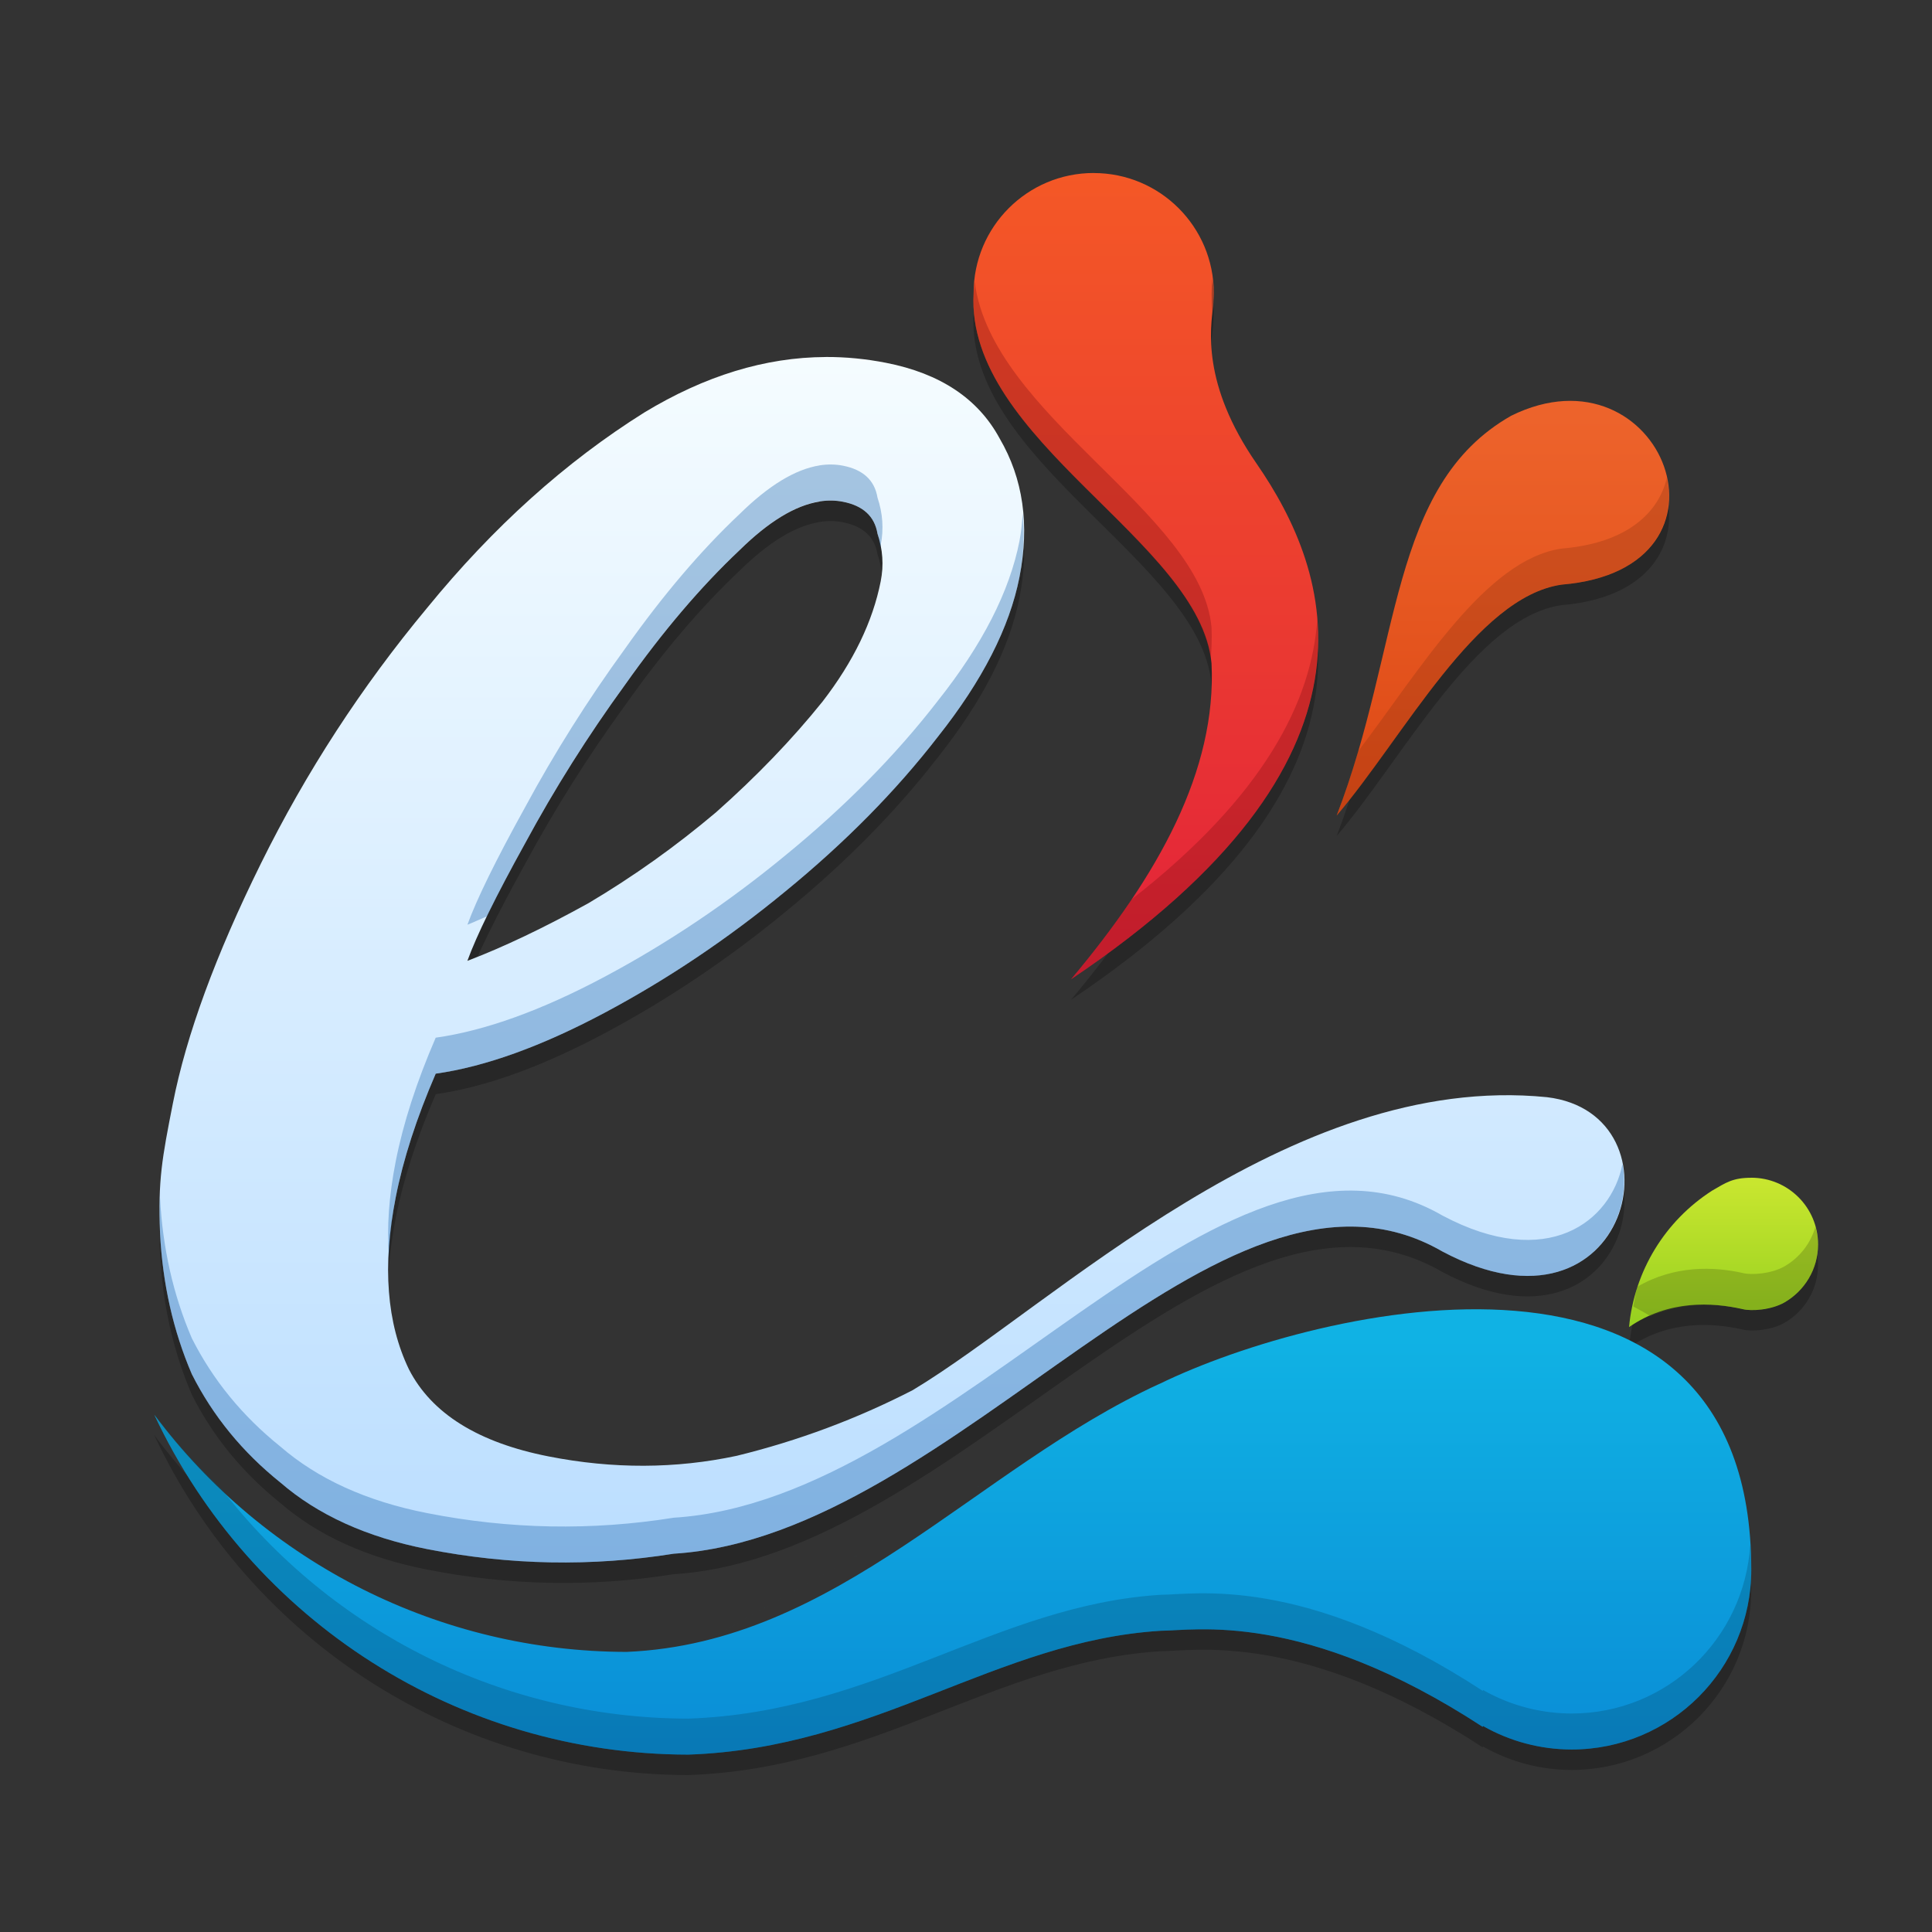 <?xml version="1.0" encoding="UTF-8" standalone="no"?>
<!-- Created with Inkscape (http://www.inkscape.org/) -->

<svg
   xmlns:dc="http://purl.org/dc/elements/1.1/"
   xmlns:cc="http://creativecommons.org/ns#"
   xmlns:rdf="http://www.w3.org/1999/02/22-rdf-syntax-ns#"
   xmlns:svg="http://www.w3.org/2000/svg"
   xmlns="http://www.w3.org/2000/svg"
   xmlns:xlink="http://www.w3.org/1999/xlink"
   xmlns:sodipodi="http://sodipodi.sourceforge.net/DTD/sodipodi-0.dtd"
   xmlns:inkscape="http://www.inkscape.org/namespaces/inkscape"
   width="48"
   height="48"
   id="svg5453"
   version="1.1"
   inkscape:version="0.48.5 r10040"
   sodipodi:docname="elegance-colors.svg">
  <rect width="100%" height="100%" fill="#333333" stroke="none"/>
  <defs
     id="defs5455">
    <linearGradient
       id="linearGradient4212">
      <stop
         style="stop-color:#b9ddff;stop-opacity:1"
         offset="0"
         id="stop4214" />
      <stop
         style="stop-color:#f5fcff;stop-opacity:1"
         offset="1"
         id="stop4216" />
    </linearGradient>
    <linearGradient
       id="linearGradient908">
      <stop
         id="stop910"
         offset="0"
         style="stop-color:#1a1a1a;stop-opacity:1" />
      <stop
         id="stop912"
         offset="1"
         style="stop-color:#333333;stop-opacity:1" />
    </linearGradient>
    <linearGradient
       id="linearGradient4093"
       inkscape:collect="always">
      <stop
         id="stop4095"
         offset="0"
         style="stop-color:#94cf1f;stop-opacity:1" />
      <stop
         id="stop4097"
         offset="1"
         style="stop-color:#c8e62f;stop-opacity:1" />
    </linearGradient>
    <linearGradient
       id="linearGradient877"
       inkscape:collect="always">
      <stop
         id="stop879"
         offset="0"
         style="stop-color:#0a8dd6;stop-opacity:1" />
      <stop
         id="stop881"
         offset="1"
         style="stop-color:#10b2e4;stop-opacity:1" />
    </linearGradient>
    <linearGradient
       id="linearGradient3795-1">
      <stop
         id="stop3797-2"
         offset="0"
         style="stop-color:#dd4814;stop-opacity:1" />
      <stop
         id="stop3799-7"
         offset="1"
         style="stop-color:#ed632b;stop-opacity:1" />
    </linearGradient>
    <linearGradient
       id="linearGradient1480"
       inkscape:collect="always">
      <stop
         id="stop1482"
         offset="0"
         style="stop-color:#e3223a;stop-opacity:1" />
      <stop
         id="stop1484"
         offset="1"
         style="stop-color:#f45826;stop-opacity:1" />
    </linearGradient>
    <linearGradient
       inkscape:collect="always"
       xlink:href="#linearGradient908"
       id="linearGradient4424"
       gradientUnits="userSpaceOnUse"
       gradientTransform="translate(434.578,488.988)"
       x1="-26.978"
       y1="-1037.114"
       x2="-26.978"
       y2="-991.264" />
    <linearGradient
       inkscape:collect="always"
       xlink:href="#linearGradient877"
       id="linearGradient4180"
       x1="35.731"
       y1="39.4"
       x2="35.731"
       y2="31.295"
       gradientUnits="userSpaceOnUse"
       gradientTransform="matrix(1.276,0,0,1.276,377.815,493.124)" />
    <linearGradient
       inkscape:collect="always"
       xlink:href="#linearGradient4093"
       id="linearGradient4199"
       x1="424.324"
       y1="530.872"
       x2="424.324"
       y2="527.977"
       gradientUnits="userSpaceOnUse"
       gradientTransform="matrix(1.276,0,0,1.276,-112.813,-144.507)" />
    <linearGradient
       inkscape:collect="always"
       xlink:href="#linearGradient4212"
       id="linearGradient4243"
       x1="28.196"
       y1="36.51"
       x2="28.196"
       y2="12.114"
       gradientUnits="userSpaceOnUse"
       gradientTransform="matrix(1.276,0,0,1.276,377.815,493.124)" />
    <linearGradient
       inkscape:collect="always"
       xlink:href="#linearGradient1480"
       id="linearGradient4297"
       x1="27.268"
       y1="24.356"
       x2="27.268"
       y2="8.6"
       gradientUnits="userSpaceOnUse"
       gradientTransform="matrix(1.275,0,0,1.275,377.84,493.134)" />
    <linearGradient
       inkscape:collect="always"
       xlink:href="#linearGradient3795-1"
       id="linearGradient4314"
       gradientUnits="userSpaceOnUse"
       x1="423.032"
       y1="532.798"
       x2="424.324"
       y2="527.977"
       gradientTransform="matrix(1.957,-0.524,0.524,1.957,-684.419,-300.747)" />
  </defs>
  <sodipodi:namedview
     id="base"
     pagecolor="#ffffff"
     bordercolor="#666666"
     borderopacity="1.0"
     inkscape:pageopacity="0"
     inkscape:pageshadow="2"
     inkscape:zoom="3.890625"
     inkscape:cx="8.0250026"
     inkscape:cy="2.0983991"
     inkscape:document-units="px"
     inkscape:current-layer="layer1"
     showgrid="true"
     fit-margin-top="0"
     fit-margin-left="0"
     fit-margin-right="0"
     fit-margin-bottom="0"
     inkscape:window-width="1301"
     inkscape:window-height="744"
     inkscape:window-x="65"
     inkscape:window-y="24"
     inkscape:window-maximized="1">
    <sodipodi:guide
       position="8.6,8.6"
       orientation="-30.8,0"
       id="guide4430" />
    <sodipodi:guide
       position="8.6,39.4"
       orientation="0,30.8"
       id="guide4432" />
    <sodipodi:guide
       position="39.4,39.4"
       orientation="30.8,0"
       id="guide4434" />
    <sodipodi:guide
       position="39.4,8.6"
       orientation="0,-30.8"
       id="guide4436" />
    <inkscape:grid
       type="xygrid"
       id="grid3032" />
  </sodipodi:namedview>
  <g
     inkscape:label="Capa 1"
     inkscape:groupmode="layer"
     id="layer1"
     transform="translate(-384.571,-499.798)">
    <path
       style="fill:#000000;fill-opacity:0.235;stroke:none"
       d="m 411.744,504.606 c -1.649,-8.3e-4 -2.986,1.336 -2.985,2.985 -0.208,3.652 5.633,6.164 5.91,9.197 0.131,2.662 -1.322,5.268 -3.488,7.849 8.126,-5.457 6.479,-10.104 4.607,-12.812 -1.372,-1.985 -1.142,-3.354 -1.076,-3.937 0.005,-0.04 0.003,-0.08 0.005,-0.112 0.005,-0.061 0.009,-0.123 0.01,-0.184 8.3e-4,-1.648 -1.335,-2.984 -2.983,-2.985 z m -6.66,4.572 c -1.501,0.006 -3.001,0.467 -4.505,1.378 -1.955,1.225 -3.754,2.843 -5.397,4.856 -1.633,1.963 -3.009,4.082 -4.131,6.354 -1.122,2.272 -1.851,4.255 -2.185,5.955 -0.266,1.35 -0.373,1.915 -0.319,3.224 0.064,1.259 0.327,2.426 0.79,3.503 0.523,1.038 1.256,1.934 2.198,2.691 0.932,0.807 2.146,1.359 3.645,1.654 2.05,0.403 4.095,0.44 6.132,0.115 7.07,-0.441 13.547,-10.711 19.091,-7.51 4.668,2.487 6.055,-3.421 2.601,-3.832 -6.408,-0.642 -12.267,5.183 -15.757,7.278 -1.387,0.714 -2.845,1.258 -4.373,1.632 -1.518,0.324 -3.075,0.33 -4.674,0.015 -1.75,-0.344 -2.906,-1.065 -3.468,-2.163 -0.553,-1.147 -0.663,-2.571 -0.329,-4.271 0.187,-0.95 0.518,-1.974 0.994,-3.075 1.228,-0.174 2.627,-0.678 4.194,-1.512 1.566,-0.834 3.062,-1.839 4.488,-3.012 1.485,-1.214 2.75,-2.495 3.795,-3.847 1.105,-1.392 1.78,-2.715 2.026,-3.964 0.256,-1.3 0.092,-2.446 -0.491,-3.444 -0.533,-0.988 -1.473,-1.616 -2.823,-1.881 -0.5,-0.098 -1,-0.147 -1.5,-0.145 z m 18.349,1.094 c -0.41,0.022 -0.855,0.137 -1.323,0.369 -3.045,1.732 -2.722,5.768 -4.331,9.929 1.663,-1.95 3.465,-5.437 5.591,-5.738 4.121,-0.34 2.934,-4.715 0.062,-4.56 z m -18.501,2.494 c 0.201,-0.032 0.396,-0.029 0.583,0.008 0.5,0.099 0.786,0.363 0.857,0.792 0.131,0.389 0.158,0.784 0.08,1.184 -0.197,1 -0.679,1.996 -1.445,2.988 -0.757,0.942 -1.64,1.858 -2.646,2.751 -0.997,0.842 -2.052,1.595 -3.169,2.257 -1.107,0.613 -2.109,1.09 -3.007,1.433 0.228,-0.63 0.705,-1.602 1.43,-2.913 0.735,-1.361 1.564,-2.678 2.489,-3.949 0.935,-1.322 1.882,-2.434 2.838,-3.336 0.725,-0.714 1.388,-1.118 1.991,-1.213 z m 23.148,16.801 c -0.463,0 -0.629,0.121 -0.972,0.319 -1.174,0.752 -1.936,2.003 -2.066,3.391 0.99,-0.683 2.07,-0.616 2.818,-0.449 0.219,0.059 0.72,0.023 1.044,-0.164 0.499,-0.286 0.835,-0.824 0.835,-1.44 -8.3e-4,-0.916 -0.744,-1.658 -1.659,-1.657 z m -7.076,3.269 c -2.861,0.049 -5.893,1.006 -7.63,1.854 -0.003,0.001 -0.005,0.001 -0.008,0.003 -4.559,2.097 -7.982,6.432 -13.226,6.655 -4.622,-0.006 -8.97,-2.19 -11.736,-5.893 2.413,5.147 7.581,8.437 13.266,8.444 4.659,-0.16 7.634,-2.821 11.738,-3.077 0.813,0 3.538,-0.525 7.998,2.387 l 0.01,-0.02 c 0.67,0.381 1.427,0.582 2.198,0.583 2.466,0 4.465,-1.999 4.465,-4.465 0,-5.098 -3.397,-6.534 -7.076,-6.471 z"
       id="path4316"
       inkscape:connector-curvature="0" />
    <path
       style="fill:url(#linearGradient4180);fill-opacity:1;stroke:none"
       d="m 413.374,534.181 c -23.707,13.454 -11.853,6.727 0,0 z m 0,0 c -0.002,0.001 -0.005,0.001 -0.008,0.003 -4.559,2.097 -7.982,6.432 -13.226,6.655 -4.622,-0.006 -8.971,-2.19 -11.736,-5.893 2.413,5.147 7.582,8.437 13.266,8.445 4.659,-0.16 7.635,-2.821 11.739,-3.077 0.813,0 3.539,-0.525 7.999,2.387 l 0.01,-0.02 c 0.67,0.381 1.427,0.582 2.198,0.583 2.466,0 4.465,-1.999 4.465,-4.465 0,-9.063 -10.738,-6.554 -14.706,-4.617 z"
       id="path4142"
       inkscape:connector-curvature="0"
       sodipodi:nodetypes="cccccccccccccc" />
    <path
       style="fill:url(#linearGradient4199);fill-opacity:1;stroke:none"
       d="m 428.081,529.058 c 0.916,-5.4e-4 1.659,0.741 1.659,1.657 3.9e-4,0.616 -0.336,1.154 -0.834,1.441 -0.324,0.187 -0.826,0.224 -1.045,0.165 -0.748,-0.167 -1.827,-0.235 -2.817,0.448 0.13,-1.388 0.892,-2.639 2.066,-3.391 0.343,-0.198 0.509,-0.319 0.972,-0.319 z"
       id="path4185"
       inkscape:connector-curvature="0"
       sodipodi:nodetypes="cccccccc" />
    <path
       style="fill:url(#linearGradient4243);fill-opacity:1;stroke:none"
       d="m 405.084,508.668 c -1.501,0.006 -3.002,0.467 -4.505,1.378 -1.955,1.225 -3.755,2.843 -5.397,4.856 -1.633,1.963 -3.009,4.082 -4.131,6.354 -1.122,2.272 -1.851,4.256 -2.185,5.955 -0.266,1.35 -0.373,1.915 -0.319,3.224 0.064,1.259 0.327,2.426 0.79,3.503 0.523,1.038 1.256,1.935 2.198,2.691 0.932,0.807 2.146,1.359 3.645,1.655 2.05,0.403 4.095,0.44 6.132,0.115 7.07,-0.441 13.547,-10.711 19.092,-7.51 4.668,2.487 6.055,-3.42 2.601,-3.832 -6.408,-0.642 -12.267,5.183 -15.757,7.278 -1.387,0.714 -2.845,1.258 -4.373,1.632 -1.518,0.324 -3.075,0.33 -4.675,0.015 -1.75,-0.344 -2.906,-1.065 -3.469,-2.163 -0.553,-1.147 -0.663,-2.571 -0.329,-4.271 0.187,-0.95 0.518,-1.974 0.994,-3.075 1.229,-0.174 2.627,-0.678 4.194,-1.512 1.566,-0.834 3.062,-1.839 4.488,-3.013 1.485,-1.214 2.75,-2.495 3.795,-3.847 1.105,-1.392 1.78,-2.715 2.026,-3.964 0.256,-1.3 0.092,-2.446 -0.491,-3.444 -0.533,-0.988 -1.473,-1.616 -2.823,-1.881 -0.5,-0.098 -1,-0.147 -1.5,-0.145 z m -0.152,3.588 c 0.201,-0.032 0.396,-0.029 0.583,0.008 0.5,0.098 0.786,0.363 0.857,0.792 0.131,0.389 0.159,0.784 0.08,1.184 -0.197,1 -0.679,1.996 -1.445,2.988 -0.757,0.942 -1.64,1.859 -2.646,2.751 -0.997,0.842 -2.052,1.595 -3.17,2.258 -1.107,0.613 -2.109,1.09 -3.008,1.433 0.228,-0.63 0.705,-1.602 1.43,-2.913 0.735,-1.361 1.564,-2.678 2.489,-3.949 0.935,-1.322 1.882,-2.434 2.838,-3.336 0.725,-0.714 1.388,-1.118 1.991,-1.213 z"
       id="path4201"
       inkscape:connector-curvature="0"
       sodipodi:nodetypes="sccsscccscccccccscsccscsscccccccccccsc" />
    <path
       style="fill:url(#linearGradient4297);fill-opacity:1;stroke:none"
       d="m 411.745,504.096 c -1.649,-8.3e-4 -2.986,1.336 -2.985,2.985 -0.208,3.652 5.633,6.164 5.911,9.197 0.131,2.662 -1.322,5.267 -3.488,7.848 8.126,-5.457 6.478,-10.103 4.606,-12.812 -1.372,-1.985 -1.141,-3.353 -1.076,-3.936 0.005,-0.04 0.003,-0.08 0.005,-0.112 0.005,-0.061 0.009,-0.123 0.01,-0.184 8.2e-4,-1.648 -1.335,-2.985 -2.983,-2.985 z"
       id="path4288"
       inkscape:connector-curvature="0"
       sodipodi:nodetypes="ccccsscccc" />
    <path
       sodipodi:nodetypes="ccccc"
       inkscape:connector-curvature="0"
       id="path4312"
       d="m 422.11,510.13 c 3.748,-1.857 5.971,3.805 1.261,4.193 -2.127,0.302 -3.927,3.787 -5.591,5.737 1.609,-4.162 1.286,-8.197 4.331,-9.93 z"
       style="fill:url(#linearGradient4314);fill-opacity:1;stroke:none" />
    <path
       style="fill:#1e1e1e;fill-opacity:0.314;stroke:none"
       d="m 414.693,506.719 c -0.025,0.225 -0.028,0.518 0,0.88 0.008,-0.07 0.014,-0.166 0.02,-0.222 0.005,-0.04 0.003,-0.08 0.005,-0.112 0.005,-0.061 0.009,-0.123 0.01,-0.184 6e-5,-0.124 -0.02,-0.241 -0.035,-0.361 z"
       id="path4116"
       inkscape:connector-curvature="0" />
    <path
       style="fill:#7e0e12;fill-opacity:0.314;stroke:none"
       d="m 408.787,506.804 c -0.009,0.093 -0.027,0.182 -0.027,0.277 -0.206,3.615 5.51,6.115 5.893,9.107 0.018,-0.268 0.031,-0.536 0.018,-0.805 -0.261,-2.859 -5.461,-5.255 -5.883,-8.579 z"
       id="path4114"
       inkscape:connector-curvature="0" />
    <path
       style="fill:#0052a0;fill-opacity:0.314;stroke:none"
       d="m 404.932,511.361 c -0.603,0.096 -1.266,0.499 -1.991,1.213 -0.957,0.902 -1.903,2.015 -2.838,3.336 -0.925,1.272 -1.754,2.588 -2.489,3.949 -0.725,1.311 -1.202,2.283 -1.43,2.913 0.153,-0.058 0.327,-0.143 0.486,-0.209 0.247,-0.51 0.552,-1.1 0.944,-1.809 0.735,-1.361 1.564,-2.678 2.489,-3.949 0.935,-1.322 1.882,-2.434 2.838,-3.336 0.725,-0.714 1.388,-1.118 1.991,-1.214 0.201,-0.032 0.396,-0.029 0.583,0.008 0.5,0.099 0.786,0.363 0.857,0.792 0.037,0.11 0.047,0.223 0.067,0.334 0.003,-0.015 0.009,-0.03 0.013,-0.045 0.079,-0.4 0.051,-0.794 -0.08,-1.184 -0.071,-0.429 -0.357,-0.694 -0.857,-0.792 -0.187,-0.037 -0.382,-0.039 -0.583,-0.008 z"
       id="path4112"
       inkscape:connector-curvature="0" />
    <path
       style="fill:#903510;fill-opacity:0.314;stroke:none"
       d="m 425.983,511.668 c -0.197,0.863 -0.987,1.625 -2.611,1.759 -1.903,0.27 -3.539,3.046 -5.056,5.033 -0.155,0.528 -0.328,1.062 -0.536,1.6 1.663,-1.95 3.465,-5.437 5.591,-5.739 2.178,-0.179 2.864,-1.484 2.611,-2.654 z"
       id="path4110"
       inkscape:connector-curvature="0" />
    <path
       style="fill:#0052a0;fill-opacity:0.314;stroke:none"
       d="m 409.981,512.555 c -0.019,0.227 -0.036,0.451 -0.082,0.688 -0.246,1.25 -0.921,2.572 -2.026,3.964 -1.045,1.352 -2.31,2.634 -3.795,3.847 -1.425,1.173 -2.921,2.178 -4.488,3.013 -1.566,0.834 -2.965,1.339 -4.194,1.512 -0.476,1.101 -0.807,2.125 -0.994,3.075 -0.168,0.855 -0.224,1.639 -0.167,2.355 0.02,-0.464 0.066,-0.945 0.167,-1.46 0.187,-0.95 0.518,-1.974 0.994,-3.075 1.229,-0.174 2.627,-0.678 4.194,-1.512 1.566,-0.834 3.062,-1.839 4.488,-3.013 1.485,-1.214 2.75,-2.495 3.795,-3.847 1.105,-1.392 1.78,-2.715 2.026,-3.964 0.11,-0.558 0.127,-1.081 0.082,-1.582 z"
       id="path4108"
       inkscape:connector-curvature="0" />
    <path
       style="fill:#7e0e12;fill-opacity:0.314;stroke:none"
       d="m 417.299,515.174 c -0.133,2.034 -1.316,4.397 -4.612,6.967 -0.446,0.664 -0.951,1.326 -1.505,1.986 5.043,-3.387 6.32,-6.46 6.117,-8.953 z"
       id="path4106"
       inkscape:connector-curvature="0" />
    <path
       style="fill:#0052a0;fill-opacity:0.314;stroke:none"
       d="m 424.881,528.719 c -0.284,1.431 -1.866,2.667 -4.478,1.276 -5.545,-3.201 -12.022,7.069 -19.092,7.51 -2.037,0.326 -4.083,0.289 -6.132,-0.115 -1.5,-0.295 -2.714,-0.848 -3.645,-1.655 -0.942,-0.757 -1.675,-1.653 -2.198,-2.691 -0.463,-1.078 -0.726,-2.245 -0.79,-3.503 -0.001,-0.039 0.001,-0.065 0,-0.102 -0.011,0.295 -0.016,0.611 0,0.997 0.064,1.259 0.327,2.426 0.79,3.503 0.523,1.038 1.256,1.935 2.198,2.691 0.932,0.807 2.146,1.359 3.645,1.655 2.05,0.403 4.095,0.44 6.132,0.115 7.07,-0.441 13.547,-10.711 19.092,-7.51 3.155,1.68 4.801,-0.471 4.478,-2.17 z"
       id="path4104"
       inkscape:connector-curvature="0" />
    <path
       style="fill:#506711;fill-opacity:0.314;stroke:none"
       d="m 429.673,530.281 c -0.12,0.417 -0.398,0.767 -0.767,0.979 -0.324,0.187 -0.825,0.223 -1.044,0.164 -0.696,-0.156 -1.678,-0.2 -2.609,0.341 -0.053,0.159 -0.067,0.329 -0.102,0.493 0.144,0.075 0.285,0.153 0.421,0.239 0.832,-0.362 1.673,-0.317 2.29,-0.179 0.219,0.059 0.72,0.023 1.044,-0.164 0.499,-0.286 0.835,-0.824 0.835,-1.44 -1.2e-4,-0.151 -0.029,-0.294 -0.067,-0.434 z"
       id="path4102"
       inkscape:connector-curvature="0" />
    <path
       style="fill:#064d72;fill-opacity:0.314;stroke:none"
       d="m 388.405,534.946 c 2.413,5.147 7.582,8.437 13.266,8.445 4.659,-0.16 7.635,-2.821 11.739,-3.077 0.813,0 3.539,-0.525 7.999,2.387 l 0.01,-0.02 c 0.67,0.381 1.427,0.582 2.198,0.583 2.466,0 4.465,-1.999 4.465,-4.465 0,-0.217 -0.015,-0.419 -0.027,-0.623 -0.143,2.337 -2.065,4.194 -4.438,4.194 -0.771,-0.001 -1.528,-0.202 -2.198,-0.583 l -0.01,0.02 c -4.46,-2.912 -7.185,-2.387 -7.999,-2.387 -4.104,0.256 -7.08,2.917 -11.739,3.077 -4.597,-0.006 -8.857,-2.16 -11.594,-5.706 -0.599,-0.569 -1.17,-1.171 -1.672,-1.844 z"
       id="path4337"
       inkscape:connector-curvature="0" />
  </g>
</svg>

